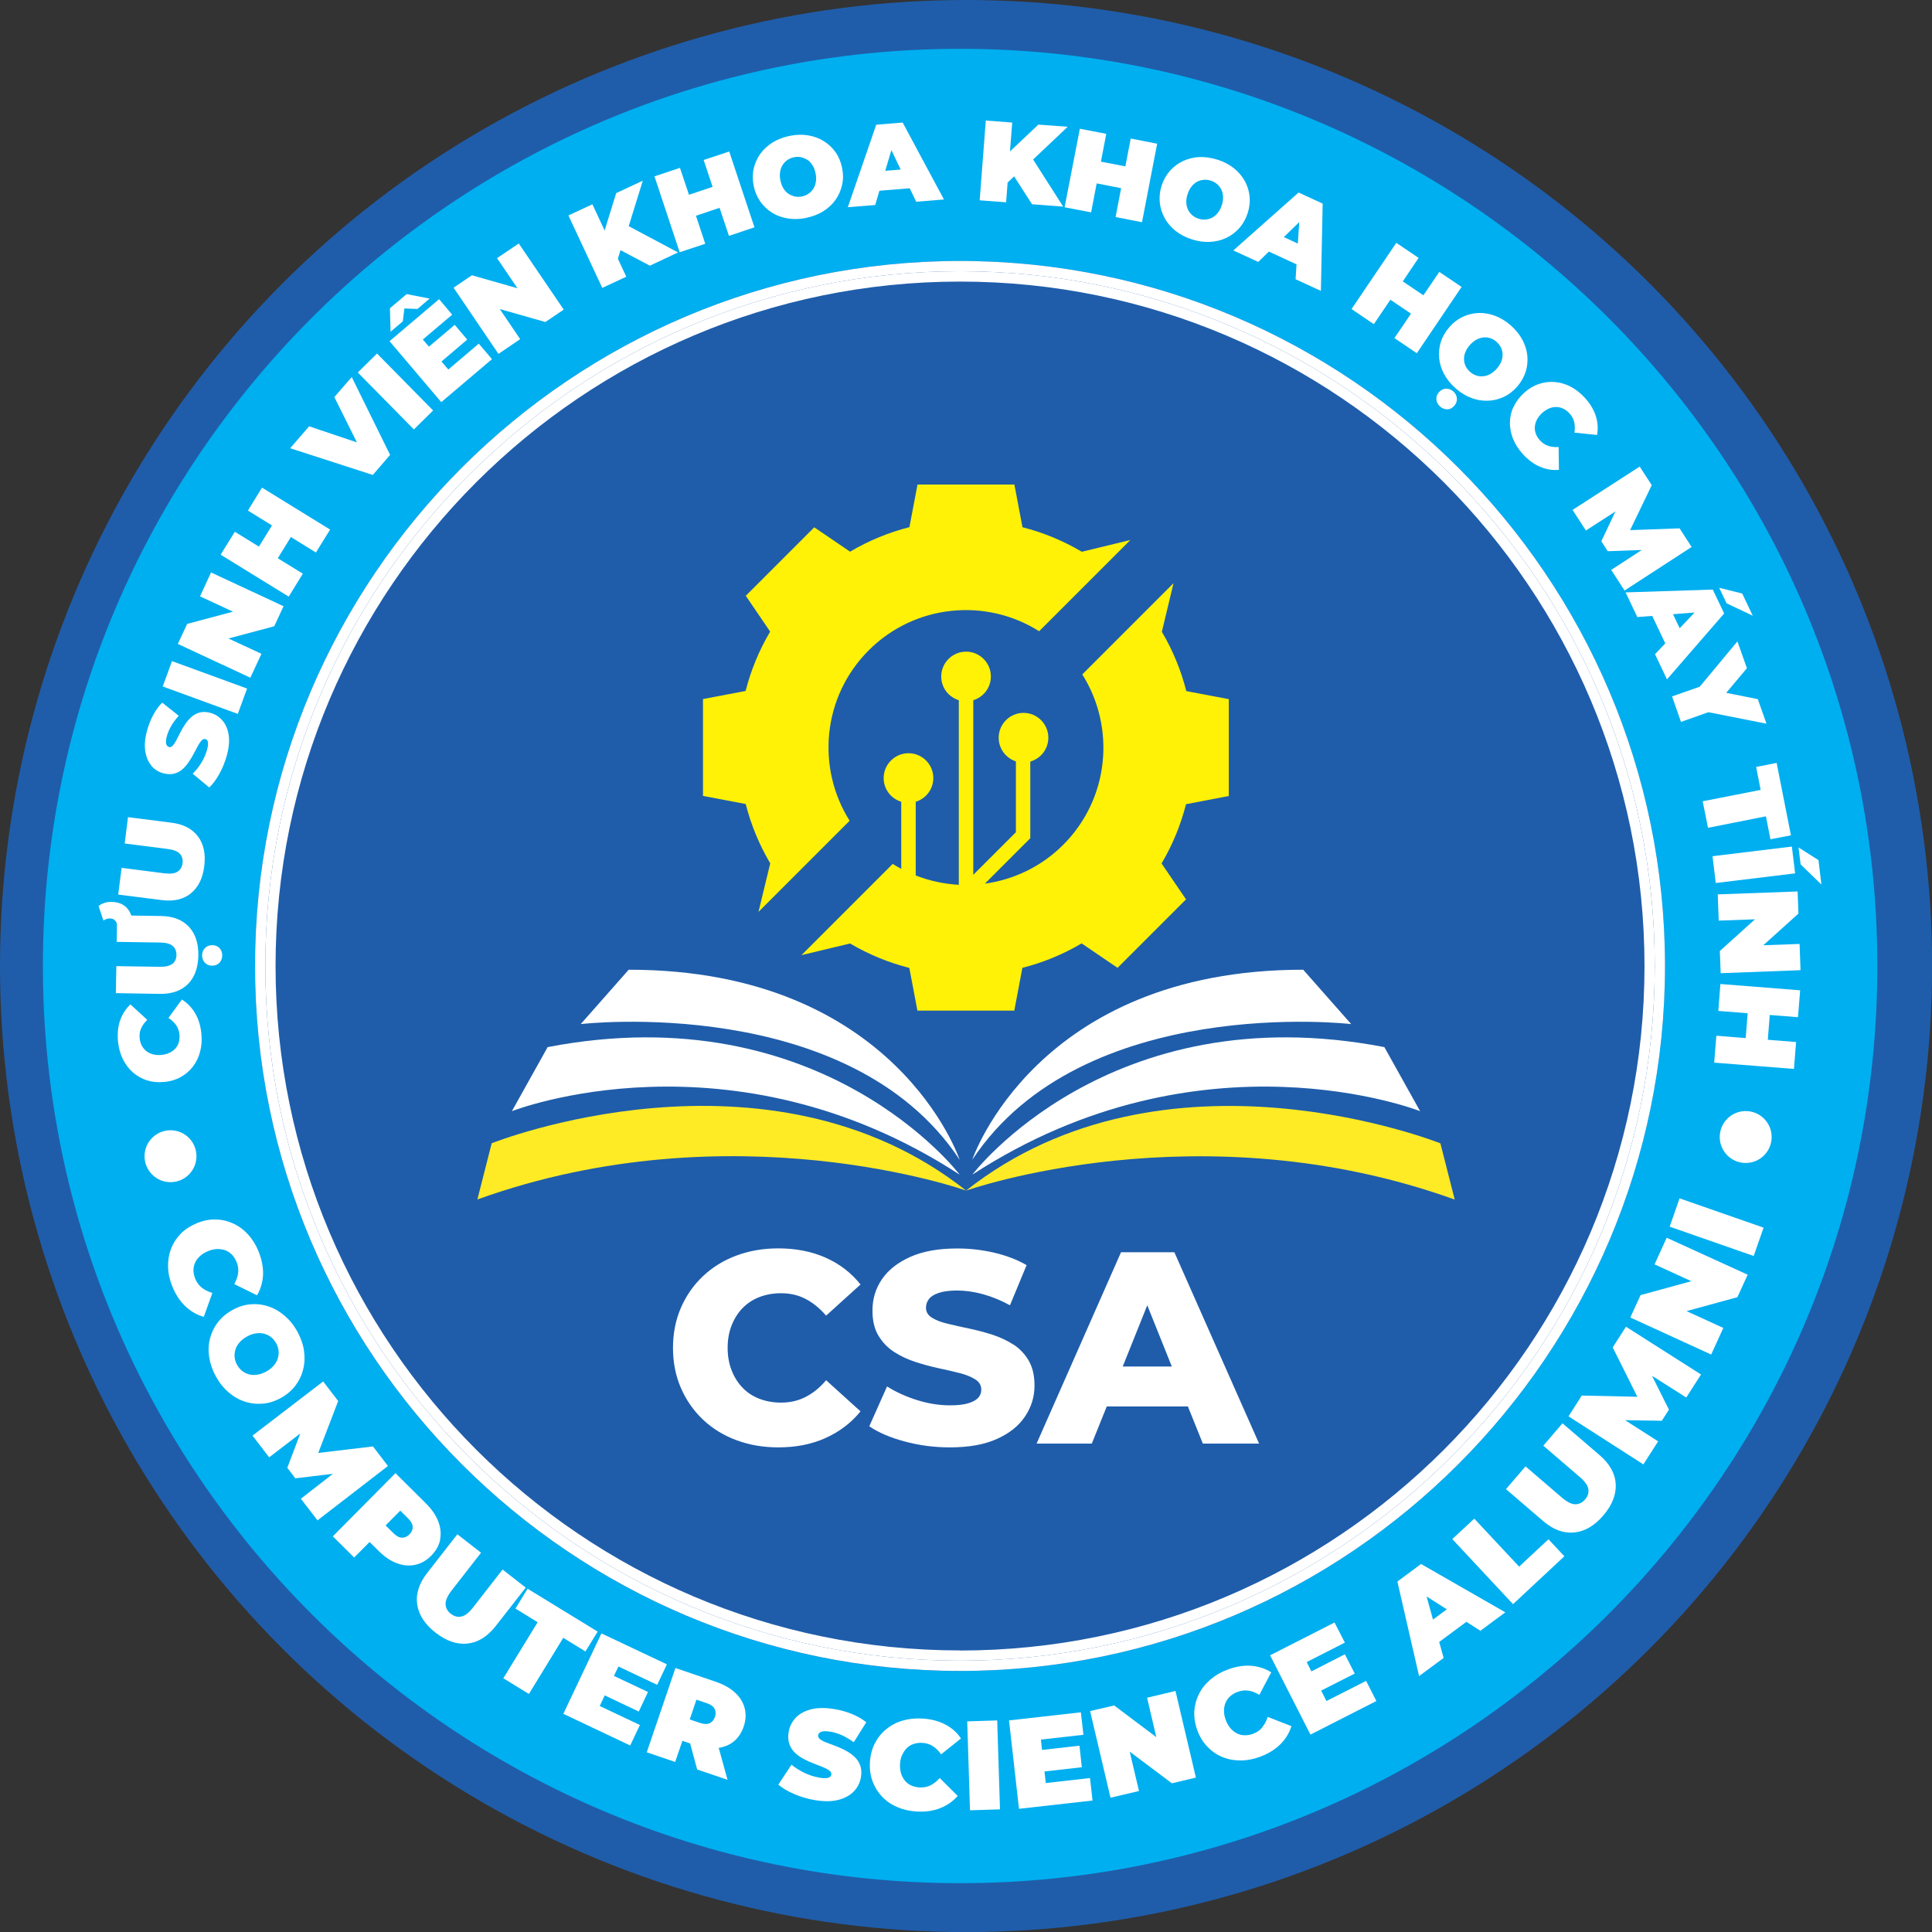 <?xml version="1.0" encoding="UTF-8"?>
<svg id="Layer_2" data-name="Layer 2" xmlns="http://www.w3.org/2000/svg" viewBox="0 0 205.43 205.43">
  <rect x="0" y="0" width="205.43" height="205.43" fill="#333333" stroke="none"/>
  <defs>
    <style>
      .cls-1 {
        fill: #fff;
      }

      .cls-2 {
        fill: #ffeb25;
      }

      .cls-3 {
        fill: #00aff0;
      }

      .cls-4 {
        fill: #1f5daa;
      }

      .cls-5 {
        fill: #fff206;
      }

      .cls-6 {
        fill: none;
      }
    </style>
  </defs>
  <g id="Layer_1-2" data-name="Layer 1">
    <g>
      <circle class="cls-4" cx="102.72" cy="102.72" r="102.72"/>
      <g>
        <circle class="cls-6" cx="102.08" cy="102.72" r="72.78"/>
        <path class="cls-3" d="M102.08,5.19C48.31,5.19,4.56,48.94,4.56,102.72s43.75,97.52,97.53,97.52,97.53-43.75,97.53-97.52S155.86,5.19,102.08,5.19Zm0,172.49c-41.33,0-74.96-33.63-74.96-74.96S60.75,27.75,102.08,27.75s74.96,33.63,74.96,74.96-33.63,74.96-74.96,74.96Z"/>
        <path class="cls-1" d="M102.08,28.84c-40.73,0-73.87,33.14-73.87,73.87s33.14,73.87,73.87,73.87,73.87-33.14,73.87-73.87S142.81,28.84,102.08,28.84Zm0,146.65c-40.13,0-72.78-32.65-72.78-72.78S61.95,29.94,102.08,29.94s72.78,32.65,72.78,72.78-32.65,72.78-72.78,72.78Z"/>
        <path class="cls-1" d="M102.08,27.75c-41.33,0-74.96,33.63-74.96,74.96s33.63,74.96,74.96,74.96,74.96-33.63,74.96-74.96S143.42,27.75,102.08,27.75Zm0,148.83c-40.73,0-73.87-33.14-73.87-73.87S61.35,28.84,102.08,28.84s73.87,33.14,73.87,73.87-33.14,73.87-73.87,73.87Z"/>
      </g>
      <g>
        <g>
          <path class="cls-2" d="M153.15,121.57s-29.27-11.69-50.43,5.03c0,0,24.84-8.82,51.96,.95l-1.52-5.97Z"/>
          <path class="cls-1" d="M151,118.15l-3.8-6.81c-29.27-5.64-43.81,13.56-43.81,13.56,24.42-15.88,47.61-6.75,47.61-6.75Z"/>
          <path class="cls-1" d="M143.67,108.89l-5.1-5.78c-28.44,0-35.19,20.21-35.19,20.21,11.75-17.75,40.29-14.43,40.29-14.43Z"/>
          <path class="cls-2" d="M52.28,121.57l-1.52,5.97c27.12-9.77,51.96-.95,51.96-.95-21.16-16.71-50.43-5.03-50.43-5.03Z"/>
          <path class="cls-1" d="M102.04,124.9s-14.53-19.2-43.81-13.56l-3.8,6.81s23.19-9.13,47.61,6.75Z"/>
          <path class="cls-1" d="M102.04,123.32s-6.75-20.21-35.19-20.21l-5.1,5.78s28.54-3.32,40.29,14.43Z"/>
        </g>
        <g>
          <path class="cls-5" d="M126.14,73.48c-.56-2.19-1.42-4.31-2.6-6.3l1.24-5.17-9.7,9.7c3.56,5.65,2.89,13.2-2.03,18.12-2.34,2.34-5.29,3.71-8.33,4.13l3.8-3.8h0l1.03-1.03v-8.14l.25-.1c1.01-.4,1.67-1.37,1.67-2.45,0-1.46-1.19-2.64-2.64-2.64s-2.64,1.19-2.64,2.64c0,1.09,.66,2.05,1.67,2.46l.16,.06v7.53l-4.53,4.53v-18.56l.2-.08c1.01-.4,1.67-1.37,1.67-2.45,0-1.46-1.19-2.64-2.64-2.64s-2.64,1.19-2.64,2.64c0,1.09,.66,2.05,1.67,2.45l.2,.08v19.62c-1.56-.08-3.11-.42-4.58-.99v-7.83l.2-.08c1.01-.4,1.67-1.37,1.67-2.45,0-1.46-1.19-2.64-2.64-2.64s-2.64,1.19-2.64,2.64c0,1.09,.66,2.05,1.67,2.45l.2,.08v7.12c-.31-.16-.61-.33-.91-.52l-9.7,9.7,5.17-1.24c1.99,1.18,4.12,2.04,6.3,2.6l.86,4.54h10.3l.86-4.55c2.19-.56,4.31-1.42,6.3-2.6l3.82,2.6,7.28-7.28-2.6-3.82c1.18-1.99,2.04-4.11,2.6-6.3l4.55-.87v-10.3s-4.54-.86-4.54-.86Z"/>
          <path class="cls-5" d="M90.34,87.27c-3.56-5.65-2.89-13.2,2.03-18.12,4.92-4.92,12.48-5.6,18.12-2.03l9.7-9.7-5.16,1.25c-1.99-1.18-4.12-2.05-6.31-2.61l-.86-4.54h-10.3l-.86,4.53c-2.19,.56-4.32,1.43-6.31,2.61l-3.81-2.59-7.28,7.28,2.59,3.81c-1.18,1.99-2.05,4.12-2.61,6.31l-4.53,.86v10.3l4.54,.86c.56,2.19,1.43,4.32,2.61,6.31l-1.25,5.16,9.7-9.7Z"/>
        </g>
        <g>
          <path class="cls-1" d="M78.95,139.1c.49-.51,1.09-.91,1.79-1.18,.7-.27,1.46-.41,2.3-.41,.97,0,1.85,.2,2.63,.61,.78,.41,1.51,1,2.17,1.77l3.66-3.31c-.99-1.24-2.22-2.19-3.71-2.85-1.48-.66-3.16-.99-5.04-.99-1.61,0-3.1,.26-4.46,.77-1.37,.51-2.55,1.25-3.55,2.19-1,.95-1.78,2.07-2.34,3.36-.56,1.29-.84,2.71-.84,4.26s.28,2.97,.84,4.26c.56,1.29,1.34,2.41,2.34,3.36,1,.95,2.18,1.68,3.55,2.19s2.85,.77,4.46,.77c1.88,0,3.56-.33,5.04-1,1.48-.67,2.72-1.61,3.71-2.83l-3.66-3.31c-.66,.78-1.38,1.37-2.17,1.77-.78,.41-1.66,.61-2.63,.61-.83,0-1.6-.14-2.3-.41-.7-.27-1.29-.66-1.79-1.18-.49-.51-.88-1.13-1.16-1.85-.28-.72-.42-1.51-.42-2.38s.14-1.67,.42-2.38c.28-.72,.67-1.33,1.16-1.85Z"/>
          <path class="cls-1" d="M107.74,142.96c-.68-.44-1.43-.78-2.25-1.05-.82-.26-1.65-.48-2.47-.65-.82-.17-1.58-.34-2.27-.51-.69-.16-1.24-.38-1.66-.64-.42-.26-.63-.62-.63-1.06,0-.35,.11-.66,.32-.93,.21-.27,.56-.49,1.05-.65,.48-.16,1.12-.25,1.92-.25,.89,0,1.81,.13,2.76,.39,.95,.26,1.91,.65,2.88,1.18l1.77-4.27c-1.01-.58-2.16-1.02-3.44-1.32-1.29-.3-2.6-.45-3.94-.45-2,0-3.66,.3-5,.9-1.34,.6-2.34,1.4-3.01,2.38-.67,.99-1,2.09-1,3.31,0,1.09,.21,1.98,.64,2.69,.43,.71,.98,1.28,1.66,1.72,.68,.44,1.43,.79,2.25,1.06,.82,.27,1.65,.49,2.47,.67,.82,.17,1.57,.35,2.25,.52,.68,.17,1.23,.4,1.66,.67,.43,.27,.64,.64,.64,1.1,0,.33-.11,.62-.33,.86-.22,.24-.58,.44-1.06,.58-.48,.15-1.12,.22-1.92,.22-1.18,0-2.37-.19-3.56-.57-1.19-.38-2.24-.86-3.15-1.44l-1.89,4.24c.97,.66,2.22,1.2,3.76,1.61,1.54,.42,3.14,.63,4.81,.63,2.02,0,3.69-.3,5.01-.9,1.33-.6,2.33-1.4,2.99-2.4,.67-1,1-2.09,1-3.27,0-1.07-.21-1.95-.62-2.66-.42-.71-.96-1.28-1.64-1.72Z"/>
          <path class="cls-1" d="M127.89,153.5h5.99l-9.01-20.35h-5.67l-8.98,20.35h5.87l1.59-3.95h8.63l1.59,3.95Zm-8.51-8.2l2.61-6.51,2.61,6.51h-5.22Z"/>
        </g>
      </g>
      <g>
        <path class="cls-1" d="M17.47,115.05c.65-.07,1.24-.24,1.75-.53,.52-.29,.95-.66,1.3-1.12,.35-.46,.61-.99,.76-1.59,.16-.6,.2-1.23,.13-1.91-.08-.83-.3-1.55-.66-2.16-.36-.61-.83-1.1-1.41-1.46l-1.43,1.96c.34,.22,.61,.47,.81,.75,.2,.28,.32,.62,.36,1,.03,.3,0,.57-.06,.82-.07,.25-.19,.47-.36,.66-.17,.19-.38,.35-.63,.47-.25,.12-.54,.2-.86,.23-.32,.03-.62,.01-.89-.06-.27-.07-.51-.18-.71-.34-.2-.15-.36-.35-.49-.58-.12-.23-.2-.5-.23-.8-.04-.38,.01-.73,.16-1.05,.14-.32,.36-.62,.65-.9l-1.79-1.64c-.51,.47-.87,1.05-1.1,1.71s-.3,1.42-.22,2.25c.07,.68,.24,1.29,.51,1.85,.27,.55,.63,1.02,1.06,1.41,.44,.38,.94,.67,1.5,.85,.56,.18,1.17,.24,1.82,.17Z"/>
        <path class="cls-1" d="M21.8,100.8c-.2,.21-.31,.46-.31,.77,0,.31,.09,.57,.28,.78,.19,.21,.45,.32,.78,.33,.32,0,.58-.1,.78-.3,.19-.21,.29-.46,.3-.77,0-.31-.09-.57-.27-.78-.19-.21-.44-.32-.77-.33-.32,0-.59,.1-.79,.3Z"/>
        <path class="cls-1" d="M18.34,102.47c-.27,.23-.74,.34-1.38,.33l-4.59-.07-.05,2.87,4.68,.08c1.27,.02,2.26-.33,2.98-1.04,.72-.72,1.08-1.73,1.11-3.03,.02-1.3-.31-2.33-1.01-3.07-.69-.74-1.67-1.12-2.95-1.14l-3.17-.05c-.1-.29-.23-.54-.42-.75-.39-.46-.96-.69-1.7-.7-.28,0-.52,.03-.75,.11-.22,.08-.43,.18-.61,.32l.52,1.56c.08-.07,.18-.13,.31-.17,.12-.04,.25-.06,.39-.06,.23,0,.41,.08,.54,.22,.13,.14,.2,.29,.19,.46v.49s0,0,0,0l-.02,1.32,4.59,.07c.65,.01,1.11,.13,1.37,.37,.27,.24,.4,.56,.39,.96,0,.4-.15,.71-.42,.94Z"/>
        <path class="cls-1" d="M20.29,94.99c.79-.63,1.27-1.6,1.43-2.89,.16-1.29-.06-2.35-.67-3.16-.61-.81-1.54-1.3-2.8-1.46l-4.64-.59-.35,2.8,4.55,.58c.64,.08,1.08,.25,1.32,.52,.24,.26,.33,.6,.28,1-.05,.39-.22,.69-.52,.89-.3,.2-.77,.26-1.41,.18l-4.55-.58-.36,2.84,4.64,.59c1.26,.16,2.29-.08,3.08-.71Z"/>
        <path class="cls-1" d="M16.06,81.39c.34,.4,.76,.68,1.26,.82,.44,.12,.82,.14,1.16,.06,.34-.08,.64-.23,.89-.45,.26-.22,.48-.47,.68-.77,.2-.29,.38-.59,.54-.89,.16-.3,.3-.58,.44-.83,.13-.25,.27-.45,.4-.59,.13-.14,.27-.19,.42-.15,.09,.03,.16,.08,.21,.17,.05,.09,.07,.21,.06,.38,0,.16-.05,.38-.12,.64-.13,.45-.33,.9-.6,1.34-.27,.44-.58,.82-.91,1.15l1.76,1.46c.37-.34,.72-.81,1.05-1.41,.34-.59,.6-1.23,.8-1.92,.24-.85,.31-1.59,.22-2.22-.09-.63-.31-1.15-.65-1.55-.34-.4-.75-.67-1.25-.82-.43-.12-.81-.14-1.14-.06-.33,.08-.63,.23-.88,.45-.26,.22-.48,.47-.68,.76-.2,.29-.38,.59-.53,.89-.15,.31-.3,.59-.43,.84-.13,.25-.26,.45-.39,.59-.13,.14-.26,.19-.4,.15-.09-.03-.17-.08-.23-.17-.06-.09-.09-.22-.09-.39,0-.17,.03-.39,.11-.65,.1-.36,.26-.71,.46-1.06,.21-.35,.47-.7,.79-1.05l-1.76-1.4c-.36,.36-.68,.79-.95,1.3-.27,.5-.48,1.03-.64,1.59-.24,.84-.31,1.58-.22,2.22,.09,.64,.3,1.15,.64,1.56Z"/>
        <rect class="cls-1" x="20.35" y="68.86" width="2.87" height="8.5" transform="translate(-54.36 68.49) rotate(-69.94)"/>
        <polygon class="cls-1" points="27.8 69.52 24.29 67.89 29.16 66.59 30.15 64.46 22.44 60.87 21.27 63.41 24.77 65.04 19.9 66.34 18.91 68.47 26.62 72.06 27.8 69.52"/>
        <polygon class="cls-1" points="32.2 61 29.54 59.36 30.93 57.1 33.59 58.75 35.1 56.31 27.86 51.85 26.36 54.29 28.92 55.87 27.53 58.12 24.97 56.54 23.46 58.98 30.7 63.44 32.2 61"/>
        <polygon class="cls-1" points="41.48 48.37 37.4 40.09 35.55 42.22 37.95 47.04 32.87 45.33 30.85 47.66 39.64 50.5 41.48 48.37"/>
        <rect class="cls-1" x="40.62" y="37.37" width="2.87" height="8.5" transform="translate(-17.12 41.49) rotate(-44.57)"/>
        <polygon class="cls-1" points="52.31 38.19 50.91 36.54 47.67 39.29 46.94 38.44 49.68 36.11 48.35 34.54 45.61 36.86 44.96 36.1 48.08 33.46 46.69 31.81 41.42 36.28 46.92 42.76 52.31 38.19"/>
        <polygon class="cls-1" points="42.83 34.17 43 32.8 44.39 32.85 45.68 31.75 43.24 31.27 41.46 32.78 41.53 35.27 42.83 34.17"/>
        <polygon class="cls-1" points="55.31 36.06 53.14 32.86 57.99 34.24 59.94 32.92 55.16 25.89 52.85 27.45 55.02 30.65 50.18 29.27 48.23 30.59 53 37.63 55.31 36.06"/>
        <polygon class="cls-1" points="66.59 29.42 65.7 27.51 65.98 26.6 69.1 28.25 72.1 26.84 66.85 24.05 68.35 19.21 65.52 20.53 64.29 24.51 62.99 21.72 60.44 22.91 64.04 30.61 66.59 29.42"/>
        <polygon class="cls-1" points="74.82 17.01 75.77 19.87 73.26 20.71 72.3 17.85 69.59 18.75 72.27 26.82 74.99 25.92 74 22.94 76.51 22.1 77.51 25.08 80.22 24.17 77.54 16.11 74.82 17.01"/>
        <path class="cls-1" d="M85.74,23.16c.67-.14,1.28-.37,1.8-.7,.53-.33,.96-.73,1.3-1.21,.34-.48,.57-1.01,.7-1.59,.13-.58,.13-1.18,0-1.81-.13-.63-.36-1.19-.7-1.67-.34-.48-.76-.87-1.26-1.18-.5-.31-1.06-.51-1.67-.61s-1.26-.08-1.95,.06c-.67,.14-1.28,.37-1.81,.7-.53,.33-.97,.74-1.31,1.21-.34,.48-.57,1-.7,1.58-.13,.58-.13,1.18,0,1.82,.13,.63,.36,1.18,.7,1.67,.34,.48,.76,.88,1.26,1.19,.5,.31,1.06,.51,1.68,.61,.62,.1,1.27,.08,1.95-.06Zm-2.44-3.13c-.15-.24-.25-.52-.32-.85-.07-.33-.08-.63-.03-.9,.04-.28,.13-.52,.27-.74,.13-.21,.31-.39,.51-.53,.21-.14,.44-.24,.7-.29,.26-.05,.52-.06,.76,0s.47,.15,.68,.29c.21,.14,.38,.34,.53,.57,.15,.24,.25,.52,.32,.85,.07,.33,.08,.63,.03,.9-.04,.28-.13,.52-.27,.74-.13,.21-.31,.39-.51,.53-.21,.14-.44,.24-.7,.29-.26,.05-.52,.06-.76,0s-.47-.15-.68-.29c-.21-.14-.38-.34-.53-.57Z"/>
        <path class="cls-1" d="M93.51,20.28l3.22-.26,.69,1.43,2.95-.24-4.39-8.18-2.81,.23-3.02,8.77,2.91-.23,.45-1.52Zm1.27-4.32l.99,2.07-1.64,.13,.65-2.2Z"/>
        <polygon class="cls-1" points="109.74 21.72 113.05 21.97 109.85 16.96 113.53 13.48 110.41 13.25 107.39 16.1 107.63 13.03 104.82 12.82 104.17 21.3 106.98 21.51 107.14 19.41 107.83 18.75 109.74 21.72"/>
        <polygon class="cls-1" points="116.02 22.58 116.61 19.5 119.21 20.01 118.62 23.08 121.43 23.63 123.04 15.28 120.23 14.73 119.66 17.69 117.06 17.19 117.63 14.23 114.82 13.69 113.2 22.04 116.02 22.58"/>
        <path class="cls-1" d="M123.84,23.2c.29,.51,.67,.96,1.16,1.35,.49,.39,1.07,.69,1.73,.9,.65,.21,1.29,.3,1.92,.27,.62-.03,1.2-.17,1.73-.42,.53-.25,.99-.6,1.39-1.04,.39-.44,.69-.97,.89-1.58,.2-.62,.27-1.22,.21-1.8-.06-.59-.24-1.14-.52-1.65-.29-.51-.67-.96-1.16-1.35-.49-.39-1.06-.69-1.73-.9-.66-.21-1.3-.3-1.92-.28-.63,.03-1.2,.17-1.74,.42-.53,.25-.99,.59-1.39,1.03-.39,.44-.69,.97-.89,1.58-.2,.61-.26,1.21-.2,1.8,.06,.59,.23,1.14,.52,1.65Zm2.44-2.56c.1-.32,.24-.58,.41-.8,.17-.22,.37-.39,.59-.51s.46-.19,.71-.21c.25-.02,.5,0,.76,.09,.25,.08,.48,.2,.67,.37,.19,.16,.34,.36,.45,.59s.17,.48,.18,.76c.01,.28-.03,.58-.14,.89-.1,.32-.24,.58-.41,.8-.17,.22-.37,.39-.59,.51-.22,.12-.46,.19-.71,.21-.25,.02-.5,0-.76-.09-.25-.08-.48-.2-.67-.37-.19-.16-.34-.36-.45-.59-.11-.23-.17-.48-.18-.76-.01-.28,.03-.58,.14-.89Z"/>
        <path class="cls-1" d="M133.78,27.86l1.14-1.11,2.94,1.36-.1,1.58,2.69,1.24,.19-9.28-2.56-1.18-6.94,6.16,2.65,1.22Zm4.37-4.25l-.15,2.29-1.49-.69,1.65-1.6Z"/>
        <polygon class="cls-1" points="150.65 37.56 155.41 30.51 153.04 28.91 151.35 31.4 149.16 29.92 150.84 27.42 148.47 25.82 143.71 32.86 146.08 34.47 147.84 31.87 150.03 33.35 148.27 35.95 150.65 37.56"/>
        <path class="cls-1" d="M154.09,34.81c-.42,.48-.72,1.01-.89,1.57-.18,.57-.23,1.14-.17,1.73,.06,.58,.24,1.15,.54,1.7,.3,.55,.71,1.05,1.24,1.51,.52,.45,1.07,.79,1.65,1,.58,.22,1.17,.31,1.76,.29,.59-.02,1.15-.16,1.68-.41,.54-.25,1.01-.62,1.43-1.1,.42-.49,.72-1.02,.9-1.58,.17-.56,.23-1.14,.17-1.72-.06-.58-.24-1.15-.54-1.7-.3-.55-.71-1.05-1.23-1.51-.52-.45-1.07-.79-1.66-1.01-.59-.22-1.17-.32-1.76-.3-.59,.02-1.15,.16-1.68,.41-.53,.25-1.01,.62-1.44,1.11Zm1.71,2.66c.1-.26,.26-.52,.48-.77,.22-.25,.45-.44,.7-.58,.25-.13,.49-.21,.75-.24,.25-.02,.5,0,.73,.08,.24,.08,.46,.2,.66,.38,.2,.18,.36,.38,.47,.6,.11,.22,.17,.46,.18,.71,.01,.25-.03,.51-.13,.77-.1,.26-.26,.52-.48,.77s-.45,.44-.7,.58c-.25,.14-.49,.21-.75,.24-.25,.02-.5,0-.73-.08s-.46-.2-.66-.38c-.2-.18-.36-.38-.47-.6-.11-.22-.17-.46-.18-.71-.01-.25,.03-.51,.13-.77Z"/>
        <path class="cls-1" d="M153.75,41.33c-.29,.01-.54,.14-.75,.38-.21,.24-.3,.51-.27,.79,.03,.28,.17,.52,.4,.73,.23,.2,.49,.3,.77,.29,.28,0,.53-.13,.74-.38,.21-.24,.3-.51,.27-.8-.03-.29-.16-.53-.39-.73-.23-.2-.49-.3-.78-.28Z"/>
        <path class="cls-1" d="M160.92,43.27c-.24,.54-.37,1.1-.37,1.68,0,.58,.11,1.16,.34,1.73,.23,.57,.58,1.11,1.04,1.61,.56,.62,1.17,1.06,1.82,1.34,.65,.28,1.32,.39,2.01,.33l-.03-2.43c-.4,.03-.77-.01-1.1-.12-.33-.11-.63-.3-.88-.58-.2-.22-.35-.45-.44-.7-.09-.24-.13-.49-.11-.75,.02-.25,.09-.51,.22-.76,.13-.25,.31-.48,.55-.7,.24-.22,.49-.38,.75-.49,.26-.11,.52-.16,.77-.15,.25,0,.5,.06,.74,.18,.24,.11,.45,.28,.66,.5,.26,.28,.42,.59,.5,.93,.08,.34,.08,.71,.02,1.11l2.41,.25c.12-.68,.07-1.36-.14-2.03-.22-.67-.61-1.32-1.17-1.93-.46-.5-.96-.89-1.51-1.18-.55-.28-1.11-.45-1.69-.49-.58-.05-1.15,.03-1.71,.22-.56,.19-1.08,.51-1.56,.95-.48,.44-.85,.93-1.09,1.47Z"/>
        <polygon class="cls-1" points="168.63 56.41 171.77 54.38 170.27 57.55 170.95 58.61 174.57 58.48 171.32 60.6 172.74 62.79 179.87 58.16 178.59 56.18 173.33 56.37 175.63 51.59 174.35 49.61 167.21 54.22 168.63 56.41"/>
        <path class="cls-1" d="M174.1,65.61l1.58-.12,1.39,2.92-1.09,1.15,1.27,2.68,6.08-7.01-1.21-2.54-9.27,.3,1.25,2.63Zm6.08-.47l-1.58,1.66-.71-1.49,2.29-.18Z"/>
        <polygon class="cls-1" points="186.37 65.47 185.25 63.11 182.8 62.5 183.59 64.15 186.37 65.47"/>
        <polygon class="cls-1" points="185.75 71.05 184.74 68.2 180.73 73.02 177.79 74.05 178.74 76.76 181.65 75.73 187.83 76.95 186.91 74.34 183.55 73.67 185.75 71.05"/>
        <polygon class="cls-1" points="187.21 83.99 181.05 85.2 181.61 88.02 187.77 86.8 188.25 89.24 190.43 88.82 188.91 81.12 186.73 81.55 187.21 83.99"/>
        <polygon class="cls-1" points="193.36 91.46 191.24 90.11 191.46 91.91 193.67 94.05 193.36 91.46"/>
        <rect class="cls-1" x="182.23" y="90.53" width="8.5" height="2.87" transform="translate(-9.73 23.16) rotate(-6.93)"/>
        <polygon class="cls-1" points="187.49 100.51 191.23 97.14 191.14 94.79 182.65 95.1 182.75 97.89 186.61 97.75 182.87 101.12 182.96 103.48 191.45 103.16 191.35 100.37 187.49 100.51"/>
        <polygon class="cls-1" points="182.71 107.49 185.83 107.74 185.62 110.38 182.5 110.13 182.27 112.99 190.75 113.66 190.98 110.8 187.97 110.56 188.18 107.92 191.18 108.16 191.41 105.3 182.93 104.63 182.71 107.49"/>
        <path class="cls-1" d="M21.46,136.92c-.31-.24-.54-.56-.7-.95-.12-.31-.19-.61-.19-.9s.06-.57,.18-.82c.12-.26,.29-.49,.53-.7,.23-.21,.51-.38,.85-.52,.33-.14,.66-.21,.97-.22,.31,0,.6,.04,.87,.14,.26,.1,.5,.26,.7,.47,.2,.21,.36,.47,.49,.78,.16,.39,.21,.78,.16,1.17-.05,.39-.19,.77-.41,1.17l2.42,1.19c.39-.66,.6-1.39,.64-2.18,.03-.79-.13-1.61-.47-2.47-.28-.7-.66-1.31-1.12-1.81-.46-.51-.99-.9-1.57-1.17-.59-.27-1.21-.42-1.87-.43-.66-.02-1.33,.11-2,.39s-1.25,.64-1.71,1.11c-.46,.47-.81,1.01-1.04,1.61-.23,.6-.34,1.25-.32,1.94,.02,.69,.17,1.38,.46,2.08,.35,.86,.81,1.56,1.38,2.1,.57,.54,1.23,.92,1.96,1.12l.91-2.54c-.43-.13-.8-.31-1.11-.55Z"/>
        <path class="cls-1" d="M27.97,149.25c.66-.06,1.3-.27,1.92-.62,.63-.35,1.14-.79,1.53-1.31,.39-.52,.67-1.1,.82-1.74,.16-.63,.18-1.29,.08-1.98-.1-.69-.35-1.37-.72-2.04-.37-.67-.83-1.23-1.36-1.68-.53-.45-1.11-.78-1.73-.98-.62-.2-1.26-.27-1.91-.21-.65,.06-1.29,.27-1.92,.62-.62,.35-1.13,.78-1.53,1.31-.4,.53-.67,1.11-.83,1.74-.16,.63-.18,1.3-.07,1.99,.11,.69,.35,1.37,.73,2.05,.37,.67,.83,1.23,1.35,1.67s1.1,.77,1.73,.97c.62,.2,1.26,.27,1.92,.2Zm-1.47-3.11c-.27-.07-.52-.19-.74-.36-.22-.17-.4-.39-.55-.65-.15-.26-.23-.53-.26-.8-.03-.28,0-.55,.08-.82,.08-.27,.22-.52,.43-.76,.2-.24,.47-.45,.79-.63,.32-.18,.64-.29,.95-.34,.31-.05,.6-.04,.87,.03,.27,.07,.52,.19,.74,.36,.22,.17,.4,.39,.55,.65,.15,.26,.23,.53,.26,.8,.03,.28,0,.55-.08,.82-.08,.27-.23,.52-.43,.76-.2,.24-.47,.45-.79,.63-.32,.18-.64,.29-.95,.34-.31,.05-.6,.04-.87-.03Z"/>
        <polygon class="cls-1" points="39.66 153.8 33.84 154.49 35.96 148.97 34.36 146.89 26.85 152.65 28.62 154.96 31.93 152.42 30.55 156.07 31.4 157.19 35.4 156.71 31.99 159.36 33.76 161.66 41.25 155.88 39.66 153.8"/>
        <path class="cls-1" d="M46.79,163.7c.13-.63,.06-1.27-.19-1.93-.25-.66-.7-1.3-1.32-1.92l-3.23-3.21-6.66,6.72,2.27,2.25,1.64-1.65,.97,.96c.63,.62,1.27,1.06,1.94,1.3,.66,.25,1.31,.3,1.93,.17,.62-.13,1.19-.45,1.71-.97,.51-.52,.83-1.09,.96-1.72Zm-3.25-.55c-.24,.24-.51,.36-.8,.35-.29,0-.59-.17-.91-.48l-.83-.82,1.56-1.57,.83,.82c.31,.31,.48,.61,.49,.9,.01,.29-.1,.56-.35,.8Z"/>
        <path class="cls-1" d="M53.44,166.89l-3.14,4.03c-.44,.57-.86,.89-1.25,.97-.39,.08-.76-.02-1.12-.3-.35-.27-.53-.61-.55-1.01-.02-.4,.19-.88,.63-1.45l3.14-4.03-2.52-1.96-3.2,4.1c-.87,1.12-1.23,2.23-1.07,3.35,.16,1.12,.81,2.12,1.95,3.01,1.14,.89,2.28,1.28,3.4,1.16,1.12-.12,2.12-.74,2.99-1.85l3.2-4.1-2.47-1.93Z"/>
        <polygon class="cls-1" points="63.55 173.49 56.1 168.93 54.81 171.04 57.17 172.49 53.52 178.45 56.24 180.12 59.89 174.15 62.25 175.6 63.55 173.49"/>
        <polygon class="cls-1" points="64.3 180.27 67.92 181.99 68.9 179.91 65.28 178.2 65.76 177.2 69.88 179.15 70.91 176.97 63.95 173.68 59.9 182.23 67.01 185.6 68.04 183.42 63.77 181.4 64.3 180.27"/>
        <path class="cls-1" d="M78.16,179.98c-.52-.48-1.19-.86-2.03-1.15l-4.31-1.47-3.05,8.96,3.02,1.03,.77-2.25,.82,.28,.75,2.77,3.23,1.1-.94-3.4c.59-.09,1.1-.3,1.54-.63,.5-.39,.87-.92,1.11-1.62,.24-.69,.27-1.35,.11-1.97-.16-.62-.5-1.17-1.02-1.65Zm-2.14,2.58c-.11,.32-.3,.55-.56,.67-.26,.12-.61,.11-1.02-.03l-1.1-.37,.71-2.1,1.1,.37c.42,.14,.7,.34,.83,.6,.14,.26,.15,.55,.04,.87Z"/>
        <path class="cls-1" d="M87.15,184.24c.09-.08,.23-.13,.42-.15,.19-.02,.43,0,.73,.04,.41,.07,.82,.2,1.23,.38,.41,.19,.83,.44,1.25,.74l1.33-2.12c-.44-.36-.96-.65-1.55-.89-.59-.24-1.2-.41-1.83-.51-.96-.16-1.79-.15-2.48,.02-.69,.18-1.24,.47-1.64,.9-.4,.42-.65,.92-.75,1.5-.08,.5-.06,.93,.07,1.29,.13,.36,.33,.68,.6,.93,.27,.26,.58,.48,.93,.66,.35,.19,.7,.35,1.05,.48,.35,.14,.68,.26,.97,.38s.53,.24,.7,.37c.17,.13,.24,.28,.21,.45-.02,.11-.07,.19-.17,.25-.09,.06-.23,.1-.41,.11-.18,.01-.42,0-.72-.06-.52-.09-1.03-.25-1.55-.5-.52-.25-.98-.54-1.38-.87l-1.4,2.12c.42,.36,.98,.7,1.68,1,.7,.3,1.44,.52,2.22,.65,.97,.16,1.8,.15,2.49-.03,.69-.18,1.23-.48,1.64-.9,.4-.42,.65-.92,.75-1.48,.08-.49,.06-.91-.07-1.27-.13-.36-.33-.67-.61-.92-.27-.26-.58-.48-.92-.66-.34-.19-.69-.34-1.05-.48-.36-.13-.68-.26-.98-.37-.3-.11-.53-.23-.7-.36-.17-.12-.24-.27-.22-.43,.02-.11,.07-.2,.16-.27Z"/>
        <path class="cls-1" d="M95.95,186.58c.12-.29,.29-.53,.49-.72,.2-.2,.45-.34,.72-.43,.28-.09,.58-.13,.91-.11,.42,.02,.8,.14,1.12,.35,.33,.21,.62,.5,.88,.87l2.11-1.69c-.43-.64-1-1.14-1.7-1.5-.7-.36-1.51-.57-2.44-.62-.76-.04-1.46,.04-2.12,.24-.66,.2-1.23,.51-1.73,.93-.5,.42-.89,.92-1.19,1.51-.29,.59-.46,1.25-.5,1.98-.04,.73,.05,1.4,.28,2.02,.23,.62,.57,1.16,1.01,1.63,.45,.47,.99,.84,1.62,1.11,.63,.27,1.32,.43,2.08,.47,.93,.05,1.76-.07,2.49-.36,.73-.29,1.35-.72,1.85-1.3l-1.91-1.9c-.3,.34-.62,.59-.97,.77-.35,.18-.73,.25-1.16,.23-.33-.02-.63-.09-.9-.21s-.49-.29-.67-.51c-.18-.22-.32-.48-.41-.77-.09-.3-.13-.63-.11-.99,.02-.36,.09-.68,.22-.97Z"/>
        <rect class="cls-1" x="103" y="182.98" width="3.19" height="9.46" transform="translate(-5.82 3.36) rotate(-1.79)"/>
        <polygon class="cls-1" points="111.2 189.59 111.06 188.36 115.03 187.91 114.78 185.62 110.8 186.07 110.68 184.97 115.2 184.46 114.93 182.07 107.29 182.93 108.35 192.33 116.17 191.45 115.9 189.06 111.2 189.59"/>
        <polygon class="cls-1" points="121.97 180.52 122.95 184.71 118.47 181.34 115.91 181.94 118.08 191.15 121.11 190.44 120.12 186.25 124.61 189.62 127.16 189.01 124.99 179.8 121.97 180.52"/>
        <path class="cls-1" d="M134.22,183.68c-.25,.3-.57,.52-.97,.67-.31,.12-.61,.17-.91,.16-.29,0-.56-.07-.82-.2-.25-.13-.48-.31-.69-.55-.2-.24-.37-.52-.49-.86-.13-.34-.19-.66-.19-.98,0-.31,.05-.6,.16-.86,.11-.26,.27-.49,.49-.69s.48-.35,.79-.47c.4-.15,.79-.19,1.17-.13,.38,.06,.77,.21,1.15,.44l1.26-2.39c-.65-.41-1.37-.64-2.16-.7-.78-.05-1.61,.08-2.48,.41-.71,.26-1.32,.62-1.84,1.07-.52,.45-.93,.96-1.21,1.54-.29,.58-.45,1.2-.49,1.85-.03,.66,.08,1.33,.33,2.01,.25,.68,.61,1.26,1.07,1.74,.46,.47,.98,.84,1.58,1.08,.6,.25,1.24,.37,1.93,.37,.69,0,1.39-.13,2.1-.4,.87-.32,1.58-.77,2.14-1.32,.56-.56,.95-1.2,1.18-1.93l-2.52-.98c-.14,.43-.33,.79-.58,1.09Z"/>
        <polygon class="cls-1" points="141.04 180.87 140.48 179.76 144.05 177.95 143 175.9 139.44 177.72 138.94 176.73 143 174.66 141.9 172.52 135.05 176.01 139.34 184.44 146.35 180.87 145.26 178.73 141.04 180.87"/>
        <path class="cls-1" d="M148.58,168.15l2.31,10.07,2.61-1.93-.47-1.7,2.89-2.14,1.49,.95,2.65-1.96-8.96-5.14-2.52,1.87Zm5.26,2.97l-1.47,1.09-.68-2.46,2.15,1.37Z"/>
        <polygon class="cls-1" points="161.53 166.58 156.76 161.48 154.42 163.65 160.88 170.57 166.34 165.48 164.65 163.67 161.53 166.58"/>
        <path class="cls-1" d="M170.09,154.73l-3.95-3.39-2.04,2.38,3.88,3.33c.55,.47,.85,.9,.91,1.29,.06,.39-.05,.76-.35,1.1-.29,.34-.63,.5-1.03,.51-.4,0-.87-.23-1.42-.7l-3.88-3.33-2.08,2.42,3.95,3.39c1.07,.92,2.17,1.33,3.3,1.22,1.12-.11,2.16-.71,3.1-1.81,.94-1.1,1.38-2.22,1.32-3.34s-.64-2.15-1.71-3.07Z"/>
        <polygon class="cls-1" points="171.48 143.27 174.1 148.52 168.19 148.39 166.78 150.6 174.74 155.71 176.31 153.26 172.8 151.01 176.7 151.07 177.46 149.89 175.66 146.29 179.3 148.6 180.87 146.15 172.89 141.07 171.48 143.27"/>
        <polygon class="cls-1" points="175.93 134.44 179.84 136.23 174.44 137.71 173.35 140.09 181.95 144.03 183.24 141.2 179.33 139.41 184.74 137.93 185.83 135.54 177.22 131.61 175.93 134.44"/>
        <rect class="cls-1" x="180.94" y="125.75" width="3.19" height="9.46" transform="translate(-.79 259.86) rotate(-70.77)"/>
        <circle class="cls-1" cx="18.13" cy="122.94" r="2.76"/>
        <circle class="cls-1" cx="185.62" cy="120.9" r="2.76"/>
      </g>
    </g>
  </g>
</svg>